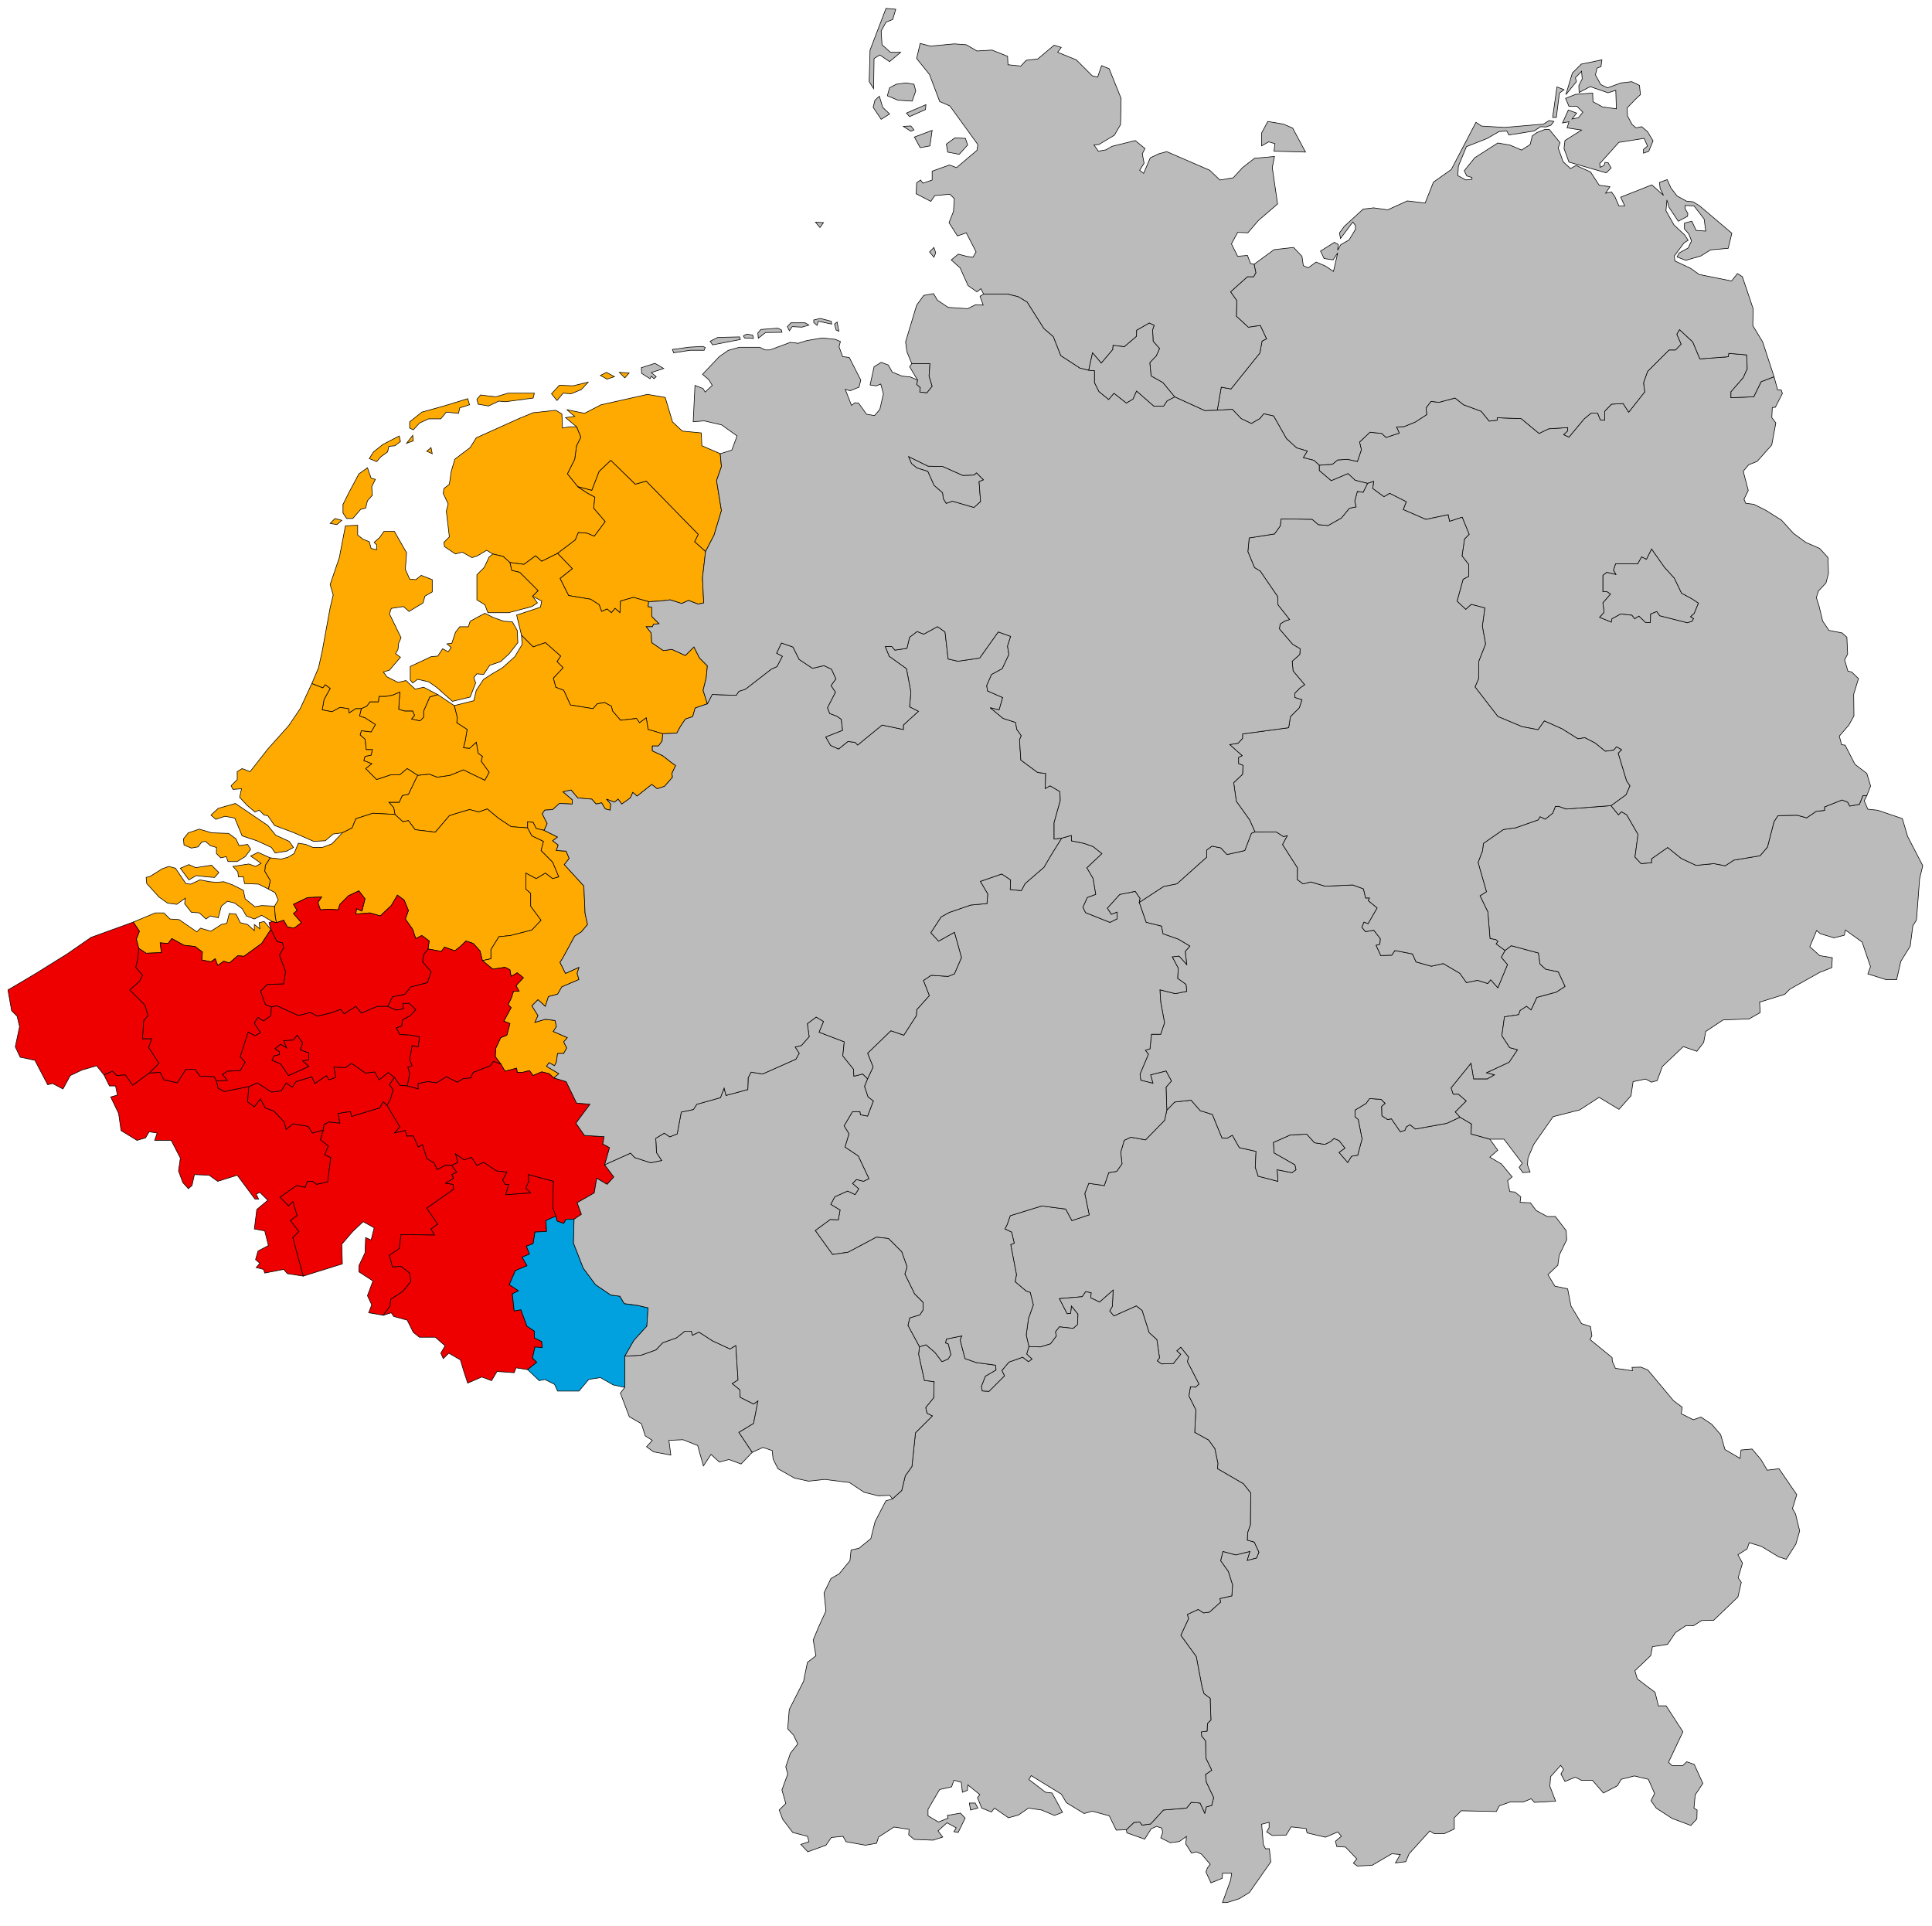 <?xml version="1.0" standalone="no"?>
<!DOCTYPE svg PUBLIC "-//W3C//DTD SVG 1.1//EN" "http://www.w3.org/Graphics/SVG/1.1/DTD/svg11.dtd">

<svg height="100%" width="100%" version="1.1" xmlns="http://www.w3.org/2000/svg" viewBox="0 -600 3160 3150">
	<style type="text/css">
		<![CDATA[
			g {
				stroke: black;
				fill: black;
			}
			.germany {
				fill: #BBBBBB;
			}
			.belgium {
				fill: #EF0000;
			}
			.netherlands {
				fill: #FFAA00;
			}
			#eu_luxembourg {
				fill: #00A1DE;
			}
		]]>
	</style>
	<g class="netherlands" id="eu_nl_groningen">
		<polygon points="1013,9 1029,10 1022,18" />
		<polygon points="992,9 982,14 993,20 1005,16" />
		<polygon points="927,70 940,81 925,83 943,98 950,115 943,129 940,151 928,175 945,196 968,202 980,171 999,153 1039,192 1057,187 1142,274 1136,286 1154,302 1168,275 1180,235 1172,186 1180,163 1178,142 1148,129 1147,108 1116,105 1100,90 1088,50 1059,45 983,62 956,76" />
	</g>
	<g class="netherlands" id="eu_nl_friesland">
		<polygon points="921,43 911,55 902,44 915,30 937,31 962,25 951,37 934,44" />
		<polygon points="780,53 786,46 811,49 831,43 874,43 872,51 827,57 816,56 799,64 782,61" />
		<polygon points="670,100 670,90 690,74 726,64 765,52 768,62 752,67 750,76 730,74 721,85 701,85 686,92 676,103" />
		<polygon points="707,142 698,138 705,132" />
		<polygon points="676,121 665,125 675,112" />
		<polygon points="626,127 653,113 655,122 646,129 636,130 634,139 623,147 616,155 604,150 611,139" />
		<polygon points="932,98 943,98 950,115 943,129 940,151 928,175 945,196 960,206 973,213 971,231 990,253 972,277 960,272 946,271 941,283 912,305 886,318 876,309 857,323 834,320 823,310 806,306 796,300 781,309 772,312 756,303 745,306 727,294 726,287 735,278 730,236 733,224 725,207 726,199 735,192 738,171 744,151 757,141 769,132 779,116 850,84 872,75 909,71 919,77 920,100" />
	</g>
	<g class="netherlands" id="eu_nl_drenthe">
		<polygon points="1149,345 1154,302 1136,286 1142,274 1057,187 1039,192 999,153 980,171 968,202 945,196 960,206 973,213 971,231 990,253 972,277 960,272 946,271 941,283 912,305 936,330 916,346 930,374 966,380 980,389 984,400 993,396 1000,402 1006,395 1014,402 1015,383 1036,377 1061,384 1080,383 1096,381 1115,387 1126,382 1142,388 1151,386" />
	</g>
	<g class="netherlands" id="eu_nl_overijssel">
		<polygon points="1060,392 1061,384 1036,377 1015,383 1014,402 1006,395 1000,402 993,396 984,400 980,389 966,380 930,374 916,346 936,330 912,305 886,318 876,309 857,323 834,320 837,333 850,336 880,366 871,375 886,383 884,393 845,406 853,439 872,458 892,451 917,473 911,482 921,492 905,509 909,524 922,529 933,553 970,559 977,551 989,549 1000,555 1002,563 1015,578 1041,575 1046,582 1057,574 1060,593 1084,600 1107,599 1113,588 1121,576 1133,572 1137,558 1157,551 1150,529 1155,509 1157,489 1144,476 1135,458 1121,472 1099,462 1085,464 1066,451 1065,435 1057,425 1067,425 1069,421 1078,420 1066,408 1066,393" />
	</g>
	<g class="netherlands" id="eu_nl_flevoland">
		<polygon points="879,386 871,375 880,366 850,336 837,333 834,320 823,310 806,306 800,311 792,328 780,340 780,381 793,389 798,402 832,402 870,392" />
		<polygon points="807,410 793,403 769,416 766,425 752,425 745,434 739,452 731,453 738,459 733,466 724,461 716,473 705,474 671,490 671,512 675,517 683,511 701,515 714,524 740,547 769,540 778,517 775,508 780,502 791,503 801,488 819,482 833,469 847,451 846,431 838,417 824,416" />
	</g>
	<g class="netherlands" id="eu_nl_northholland">
		<polygon points="587,175 601,165 607,182 614,184 608,196 609,210 601,219 598,231 590,233 577,248 567,248 561,239 561,225 571,205" />
		<polygon points="551,258 540,256 548,248 559,251" />
		<polygon points="565,260 585,259 585,275 594,282 604,286 607,297 616,299 616,291 612,287 621,279 628,269 645,269 665,304 663,331 670,347 680,348 689,341 707,348 707,368 695,375 692,386 669,400 660,392 640,395 637,404 656,443 652,452 651,462 647,469 655,475 637,496 627,499 633,507 651,516 664,513 679,527 693,524 716,536 703,540 693,563 693,573 687,579 673,576 678,570 675,563 662,563 652,560 654,532 642,537 631,539 620,539 619,548 605,548 600,555 591,559 582,559 571,566 570,559 556,557 543,564 527,561 530,544 540,526 532,520 528,525 510,518 521,492 527,465 540,394 545,373 540,356 555,312" />
	</g>
	<g class="netherlands" id="eu_nl_gelderland">
		<polygon points="1083,612 1084,600 1060,593 1057,574 1046,582 1041,575 1015,578 1002,563 1000,555 989,549 977,551 970,559 933,553 922,529 909,524 905,509 921,492 911,482 917,473 892,451 872,458 853,439 854,454 842,474 822,492 805,502 791,511 779,529 775,546 743,554 748,574 747,582 764,593 761,611 758,623 768,624 779,614 782,632 789,637 787,645 800,663 793,676 758,659 736,668 715,671 702,666 683,668 668,699 658,701 653,712 636,712 644,721 646,732 659,744 668,742 679,757 712,761 735,734 751,729 768,724 783,728 797,723 815,738 836,752 863,754 863,744 872,745 877,755 890,758 895,747 887,731 891,725 904,724 915,714 936,715 936,708 921,695 934,692 945,705 968,707 975,715 984,713 990,723 998,725 999,715 992,707 1005,712 1011,707 1017,715 1031,705 1035,696 1042,702 1066,683 1075,690 1087,686 1100,671 1099,665 1105,652 1098,647 1084,636 1067,628 1067,620 1077,620" />
	</g>
	<g class="netherlands" id="eu_nl_utrecht">
		<polygon points="588,571 591,559 600,555 605,548 619,548 620,539 631,539 642,537 654,532 652,560 662,563 675,563 678,570 673,576 687,579 693,573 693,563 703,540 716,536 743,554 748,574 747,582 764,593 761,611 758,623 768,624 779,614 782,632 789,637 787,645 800,663 793,676 758,659 736,668 715,671 702,666 683,668 666,657 654,667 640,667 616,675 598,657 608,649 595,644 597,637 607,635 609,626 599,626 597,609 589,602 591,595 607,597 614,585 597,574" />
	</g>
	<g class="netherlands" id="eu_nl_southholland">
		<polygon points="491,559 510,518 528,525 532,520 540,526 530,544 527,561 543,564 556,557 570,559 571,566 582,559 591,559 588,571 597,574 614,585 607,597 591,595 589,602 597,609 599,626 609,626 607,635 597,637 595,644 608,649 598,657 616,675 640,667 654,667 666,657 683,668 668,699 658,701 653,712 636,712 644,721 646,732 610,730 582,739 576,754 560,762 545,764 532,775 513,776 481,762 449,750 438,734 432,733 424,725 417,728 404,717 392,704 395,690 381,691 378,685 388,675 388,662 396,657 409,662 438,625 472,587" />
		<polygon points="438,750 385,714 357,722 345,733 353,740 368,735 384,738 396,767 420,775 444,786 450,795 469,792 480,786 473,776 451,766" />
	</g>
	<g class="netherlands" id="eu_nl_northbrabant">
		<polygon points="543,780 560,762 576,754 582,739 610,730 646,732 659,744 668,742 679,757 712,761 735,734 751,729 768,724 783,728 797,723 815,738 836,752 863,754 870,767 889,776 885,791 904,810 914,834 904,837 892,828 877,837 860,828 860,854 868,861 868,882 885,905 870,921 835,930 816,932 803,953 803,968 789,971 785,955 774,943 762,939 754,947 744,955 727,949 722,956 700,952 702,939 690,930 680,935 675,920 663,903 668,889 661,872 650,864 640,881 622,898 605,893 582,895 583,886 592,890 597,870 587,857 570,865 556,879 553,888 538,887 524,888 520,876 526,867 503,868 480,879 486,889 480,894 493,909 481,918 470,916 464,905 452,909 450,898 449,882 455,872 450,860 439,854 442,840 433,825 434,815 442,803 460,805 471,802 481,796 488,779 500,781 512,786 527,786" />
	</g>
	<g class="netherlands" id="eu_nl_zeeland">
		<polygon points="308,762 326,756 346,762 374,763 386,772 391,783 405,781 410,789 401,801 388,809 373,809 370,801 361,803 354,796 354,786 344,783 336,776 330,777 324,785 313,787 301,782 300,772" />
		<polygon points="423,846 439,854 442,840 433,825 434,815 442,803 422,794 410,800 427,812 418,817 407,813 381,817 389,826 390,834 398,834 400,845" />
		<polygon points="358,827 346,815 320,819 309,814 295,820 309,839 321,832 338,834 351,835" />
		<polygon points="445,907 452,909 450,898 449,882 428,881 417,883 401,870 398,856 380,847 366,842 354,843 343,842 327,839 312,846 304,845 287,820 276,817 265,821 246,833 239,835 240,845 260,867 274,877 289,879 303,869 302,878 313,892 326,893 337,903 344,898 357,901 362,882 372,874 384,877 396,886 403,898 416,903 428,897" />
		<polygon points="428,943 443,920 432,907 424,909 425,919 416,912 416,922 405,912 393,909 386,895 375,894 371,910 362,912 345,923 328,918 322,924 293,904 278,903 268,893 254,893 218,908 228,923 223,936 227,951 239,959 264,958 262,942 275,943 281,935 301,946 319,948 331,957 330,970 345,973 352,968 356,979 366,972 375,975 389,963 399,964" />
	</g>
	<g class="netherlands" id="eu_nl_limburg">
		<polygon points="806,985 789,971 803,968 803,953 816,932 835,930 870,921 885,905 868,882 868,861 860,854 860,828 877,837 892,828 904,837 914,834 904,810 885,791 889,776 870,767 863,754 863,744 872,745 877,755 890,758 912,769 904,775 913,782 910,791 926,792 931,804 923,814 955,849 957,894 961,912 951,924 940,931 921,966 916,974 925,992 947,982 944,992 947,1002 919,1014 912,1026 897,1030 892,1046 880,1035 870,1045 880,1061 875,1072 892,1067 908,1069 910,1079 905,1087 928,1097 922,1104 927,1114 922,1123 912,1123 910,1137 907,1143 898,1138 894,1144 914,1156 906,1163 898,1156 886,1153 872,1159 866,1151 854,1154 846,1154 845,1147 826,1152 819,1140 810,1128 811,1114 819,1097 829,1093 834,1074 824,1070 836,1048 831,1043 836,1033 840,1021 849,1021 844,1012 856,999 846,991 836,997 834,986 826,982" />
	</g>
	<g class="belgium" id="eu_be_limburg">
		<polygon points="807,1136 819,1140 810,1128 811,1114 819,1097 829,1093 834,1074 824,1070 836,1048 831,1043 836,1033 840,1021 849,1021 844,1012 856,999 846,991 836,997 834,986 826,982 806,985 789,971 785,955 774,943 762,939 754,947 744,955 727,949 722,956 700,952 693,961 691,973 705,989 699,1007 672,1014 662,1026 642,1030 634,1046 648,1052 660,1050 659,1041 669,1041 680,1051 671,1061 658,1068 657,1078 648,1081 654,1092 673,1093 686,1096 684,1112 674,1110 670,1133 674,1143 667,1145 670,1156 666,1176 684,1181 684,1172 700,1169 714,1171 730,1161 748,1170 758,1164 770,1163 774,1154 802,1143" />
	</g>
	<g class="belgium" id="eu_be_antwerp">
		<polygon points="443,920 440,909 445,907 452,909 464,905 470,916 481,918 493,909 480,894 486,889 480,879 503,868 526,867 520,876 524,888 538,887 553,888 556,879 570,865 587,857 597,870 592,890 583,886 582,895 605,893 622,898 640,881 650,864 661,872 668,889 663,903 675,920 680,935 690,930 702,939 700,952 693,961 691,973 705,989 699,1007 672,1014 662,1026 642,1030 634,1046 617,1046 591,1057 582,1046 563,1058 557,1051 540,1057 519,1062 508,1056 488,1061 453,1045 444,1047 434,1043 426,1021 437,1010 464,1009 467,989 457,962 464,950 462,942 453,940" />
	</g>
	<g class="belgium" id="eu_be_eastflanders">
		<polygon points="225,969 227,951 239,959 264,958 262,942 275,943 281,935 301,946 319,948 331,957 330,970 345,973 352,968 356,979 366,972 375,975 389,963 399,964 428,943 443,920 453,940 462,942 464,950 457,962 467,989 464,1009 437,1010 426,1021 434,1043 444,1047 443,1061 431,1070 422,1064 416,1073 426,1089 417,1094 406,1088 393,1128 401,1137 393,1151 372,1152 364,1157 372,1167 354,1168 350,1161 327,1160 319,1149 304,1149 290,1171 268,1166 262,1154 244,1155 260,1139 243,1113 248,1099 233,1099 235,1069 242,1061 237,1044 212,1019 228,1005 233,995 222,982" />
	</g>
	<g class="belgium" id="eu_be_westflanders">
		<polygon points="149,933 218,908 228,923 223,936 227,951 225,969 222,982 233,995 228,1005 212,1019 237,1044 242,1061 235,1069 233,1099 248,1099 243,1113 260,1139 244,1155 217,1175 205,1158 191,1159 184,1152 170,1158 158,1143 134,1150 115,1159 103,1181 86,1172 78,1174 57,1134 33,1129 25,1112 32,1079 28,1062 19,1053 13,1019 57,993 110,960" />
	</g>
	<g class="belgium" id="eu_be_hainaut">
		<polygon points="357,1180 367,1185 407,1177 405,1202 416,1210 426,1197 434,1212 448,1217 465,1235 468,1247 479,1238 504,1242 511,1253 529,1248 524,1264 537,1274 531,1289 541,1293 536,1333 518,1337 511,1332 503,1332 499,1342 485,1339 458,1358 472,1372 479,1365 486,1388 475,1396 489,1414 479,1424 496,1487 470,1483 464,1476 433,1482 431,1476 419,1473 425,1466 418,1460 422,1446 439,1437 433,1413 416,1410 420,1378 438,1363 425,1350 419,1353 423,1361 417,1361 388,1322 356,1332 342,1322 318,1321 314,1339 308,1344 299,1334 292,1315 295,1294 280,1265 253,1265 257,1253 244,1251 238,1261 224,1265 198,1249 194,1221 181,1194 192,1191 189,1176 179,1176 170,1158 184,1152 191,1159 205,1158 217,1175 244,1155 262,1154 268,1166 290,1171 304,1149 319,1149 327,1160 350,1161 354,1168" />
	</g>
	<g class="belgium" id="eu_be_walloonbrabant">
		<polygon points="530,1239 529,1248 511,1253 504,1242 479,1238 468,1247 465,1235 448,1217 434,1212 426,1197 416,1210 405,1202 407,1177 421,1171 444,1186 460,1184 468,1171 478,1178 484,1169 510,1161 515,1172 534,1159 538,1166 549,1162 546,1145 565,1146 575,1139 598,1155 613,1153 620,1166 635,1154 645,1162 637,1174 643,1182 639,1197 633,1208 627,1202 621,1212 575,1226 573,1218 553,1221 556,1237 538,1235" />
	</g>
	<g class="belgium" id="eu_be_flemishbrabant">
		<path d="M 484,1169 478,1178 468,1171 460,1184 444,1186 421,1171 407,1177 367,1185 357,1180 354,1168 372,1167 364,1157 372,1152 393,1151 401,1137 393,1128 406,1088 417,1094 426,1089 416,1073 422,1064 431,1070 443,1061 444,1047 453,1045 488,1061 508,1056 519,1062 540,1057 557,1051 563,1058 582,1046 591,1057 617,1046 634,1046 648,1052 660,1050 659,1041 669,1041 680,1051 671,1061 658,1068 657,1078 648,1081 654,1092 673,1093 686,1096 684,1112 674,1110 670,1133 674,1143 667,1145 670,1156 666,1176 654,1175 645,1162 635,1154 620,1166 613,1153 598,1155 575,1139 565,1146 546,1145 549,1162 538,1166 534,1159 515,1172 510,1161 Z
			 M 459,1108 469,1114 464,1102 480,1101 486,1093 495,1106 491,1117 505,1122 505,1133 495,1135 505,1144 472,1159 459,1140 445,1134 448,1127 457,1125 457,1120 450,1115 Z" />
	</g>
	<g class="belgium" id="eu_be_brussels">
		<polygon points="459,1108 469,1114 464,1102 480,1101 486,1093 495,1106 491,1117 505,1122 505,1133 495,1135 505,1144 472,1159 459,1140 445,1134 448,1127 457,1125 457,1120 450,1115" />
	</g>
	<g class="belgium" id="eu_be_liege">
		<polygon points="654,1243 633,1208 639,1197 643,1182 637,1174 645,1162 654,1175 666,1176 684,1181 684,1172 700,1169 714,1171 730,1161 748,1170 758,1164 770,1163 774,1154 802,1143 807,1136 819,1140 826,1152 845,1147 846,1154 854,1154 866,1151 872,1159 886,1153 898,1156 906,1163 926,1169 943,1204 965,1206 942,1237 956,1257 988,1259 986,1271 997,1277 989,1305 1004,1325 993,1337 976,1327 972,1351 944,1367 951,1386 939,1394 926,1394 922,1401 911,1397 909,1389 904,1375 905,1332 864,1321 865,1332 860,1343 868,1351 827,1354 832,1337 826,1337 822,1330 829,1317 812,1315 791,1301 780,1306 771,1293 759,1297 745,1287 749,1301 739,1306 728,1306 715,1313 710,1302 698,1295 691,1272 684,1276 676,1258 665,1258 663,1249 645,1253" />
	</g>
	<g class="belgium" id="eu_be_namur">
		<polygon points="747,1317 739,1306 728,1306 715,1313 710,1302 698,1295 691,1272 684,1276 676,1258 665,1258 663,1249 645,1253 654,1243 633,1208 627,1202 621,1212 575,1226 573,1218 553,1221 556,1237 538,1235 530,1239 529,1248 524,1264 537,1274 531,1289 541,1293 536,1333 518,1337 511,1332 503,1332 499,1342 485,1339 458,1358 472,1372 479,1365 486,1388 475,1396 489,1414 479,1424 496,1487 560,1467 559,1435 577,1414 594,1398 612,1408 607,1428 598,1424 597,1449 587,1470 587,1480 610,1495 601,1519 608,1534 603,1547 627,1551 638,1536 639,1525 659,1512 672,1496 670,1482 656,1471 642,1472 637,1453 653,1442 656,1419 711,1420 705,1410 716,1402 698,1376 742,1345 741,1337 729,1335 742,1327 739,1321" />
	</g>
	<g class="belgium" id="eu_be_luxembourg">
		<polygon points="640,1547 627,1551 638,1536 639,1525 659,1512 672,1496 670,1482 656,1471 642,1472 637,1453 653,1442 656,1419 711,1420 705,1410 716,1402 698,1376 742,1345 741,1337 729,1335 742,1327 739,1321 747,1317 739,1306 749,1301 745,1287 759,1297 771,1293 780,1306 791,1301 812,1315 829,1317 822,1330 826,1337 832,1337 827,1354 868,1351 860,1343 865,1332 864,1321 905,1332 904,1375 909,1389 893,1396 894,1414 875,1415 872,1434 861,1438 866,1451 854,1456 862,1470 843,1478 833,1501 848,1511 838,1516 841,1544 852,1542 862,1569 874,1577 874,1588 886,1594 887,1604 875,1603 871,1621 878,1628 863,1640 844,1637 841,1645 813,1643 804,1658 788,1652 765,1662 759,1644 753,1624 734,1613 725,1622 721,1613 728,1601 712,1587 686,1587 676,1579 666,1559 644,1553" />
	</g>
	<g id="eu_luxembourg">
		<polygon points="882,1658 863,1640 878,1628 871,1621 875,1603 887,1604 886,1594 874,1588 874,1577 862,1569 852,1542 841,1544 838,1516 848,1511 833,1501 843,1478 862,1470 854,1456 866,1451 861,1438 872,1434 875,1415 894,1414 893,1396 909,1389 911,1397 922,1401 926,1394 939,1394 938,1433 954,1474 974,1501 999,1518 1014,1520 1021,1532 1043,1535 1060,1539 1058,1569 1037,1592 1022,1618 1022,1669 1003,1665 982,1653 963,1656 947,1675 912,1675 907,1664 891,1656" />
	</g>
	<g class="germany" id="eu_de_bavaria">
		<polygon points="1838.82,1264.92 1849.7,1259.84 1873.64,1264.19 1904.84,1232.27 1908.46,1215.59 1921.25,1202.36 1948.15,1199.27 1963.14,1216.47 1982.98,1222.64 1998.86,1261.45 2007.24,1261.45 2015.62,1256.6 2027.08,1276.88 2054.42,1283.06 2053.1,1309.07 2057.95,1323.62 2090.14,1332 2088.82,1313.04 2113.07,1317.89 2119.68,1313.04 2117.92,1305.1 2083.96,1285.7 2082.64,1268.5 2110.42,1256.16 2137.32,1254.83 2150.11,1268.95 2166.86,1271.59 2176.12,1267.18 2181.86,1261.89 2190.24,1265.42 2199.94,1277.76 2190.24,1284.82 2204.35,1301.14 2210.52,1290.99 2220.66,1289.23 2227.72,1262.77 2221.54,1231.02 2216.25,1226.61 2216.25,1215.59 2234.33,1204.57 2240.06,1196.63 2259.03,1197.95 2265.64,1204.57 2259.91,1209.42 2260.35,1224.85 2269.61,1231.02 2275.78,1229.7 2290.33,1250.87 2297.83,1248.66 2300.03,1242.93 2306.21,1239.4 2315.03,1246.46 2366.18,1237.2 2388.03,1227.14 2406.84,1238.25 2405.99,1254.5 2436.78,1263.05 2449.74,1281.12 2436.78,1292.52 2455.63,1303.52 2473.31,1324.73 2465.85,1331.02 2469.38,1348.69 2477.63,1349.48 2487.45,1357.34 2486.27,1366.37 2503.17,1367.16 2512.59,1379.73 2530.67,1389.55 2544.02,1389.55 2561.7,1412.73 2562.49,1427.66 2550.31,1452.8 2547.95,1469.3 2531.84,1484.62 2543.24,1503.48 2564.06,1507.8 2569.56,1536.08 2586.84,1564.76 2601.38,1569.47 2603.73,1584.79 2600.59,1590.69 2636.73,1620.15 2637.13,1626.44 2642.23,1637.83 2670.13,1641.76 2669.34,1636.26 2683.88,1635.86 2695.27,1640.58 2737.3,1690.86 2751.44,1701.47 2749.87,1712.08 2769.52,1721.9 2782.09,1717.58 2799.76,1729.36 2814.3,1746.25 2821.37,1770.61 2846.12,1785.15 2847.69,1771.4 2865.76,1769.82 2880.3,1787.11 2890.51,1804.39 2909.76,1802.04 2938.83,1844.47 2931.76,1867.25 2936.87,1876.29 2943.55,1903.78 2937.26,1925.39 2921.55,1950.14 2909.37,1946.21 2880.69,1928.93 2861.05,1923.03 2857.51,1933.25 2842.58,1942.68 2850.05,1956.43 2842.98,1980.39 2848.08,1987.85 2842.59,2011.82 2802.91,2049.92 2783.27,2050.32 2769.52,2058.96 2757.73,2058.57 2740.45,2069.96 2727.48,2089.21 2702.73,2093.14 2699.98,2107.67 2674.05,2132.42 2677.98,2145.78 2707.05,2167.78 2712.55,2189.78 2725.12,2189.78 2752.62,2232.2 2729.05,2282.09 2734.95,2287.59 2752.23,2287.59 2758.91,2281.31 2771.09,2285.63 2785.23,2316.67 2772.66,2335.52 2770.69,2357.13 2775.8,2360.27 2775.41,2374.81 2765.59,2385.41 2734.95,2374.02 2709.02,2357.13 2700.38,2344.95 2706.27,2333.16 2696.05,2309.99 2673.27,2304.49 2651.66,2309.99 2645.38,2320.59 2622.59,2332.38 2604.52,2311.56 2586.45,2311.56 2576.63,2306.45 2559.74,2313.52 2553.06,2301.34 2557.38,2293.88 2552.67,2287.2 2536.17,2305.67 2534.99,2321.38 2544.42,2345.74 2509.85,2347.7 2504.35,2341.81 2491.77,2346.91 2470.56,2346.91 2452.49,2353.2 2447.38,2362.63 2390.03,2361.45 2378.64,2372.84 2378.64,2391.31 2362.53,2398.77 2345.64,2398.77 2338.57,2394.45 2304.78,2431.77 2299.28,2444.73 2282.39,2446.7 2290.24,2432.95 2276.5,2431.77 2244.28,2450.63 2219.93,2451.8 2213.64,2447.09 2219.14,2440.02 2200.68,2420.77 2186.53,2419.98 2184.18,2411.34 2194,2403.09 2188.11,2396.02 2168.07,2404.66 2137.82,2397.59 2136.25,2390.52 2111.89,2387.77 2103.64,2401.13 2080.86,2401.91 2071.82,2396.02 2075.75,2388.95 2075.75,2380.31 2063.57,2383.45 2066.32,2416.45 2069.86,2423.52 2076.14,2423.52 2078.5,2445.13 2043.54,2495.02 2027.04,2505.23 2007,2511.52 1999.54,2511.52 2012.9,2474.59 2014.47,2463.59 1999.54,2463.59 1999.15,2471.84 1980.68,2479.3 1972.43,2461.63 1974.79,2454.95 1979.5,2449.05 1965.36,2432.55 1957.11,2428.63 1948.86,2430.59 1939.43,2415.66 1940.61,2403.48 1928.83,2411.73 1914.29,2413.7 1898.58,2405.84 1901.72,2396.81 1900.15,2389.74 1891.51,2386.99 1882.86,2390.91 1872.26,2407.81 1843.19,2397.59 1842.17,2392.46 1854.81,2380.45 1864.29,2379.82 1868.09,2384.88 1881.99,2382.98 1902.85,2360.22 1940.78,2357.06 1948.37,2347.58 1962.91,2348.84 1970.5,2365.28 1973.02,2355.16 1981.87,2352.64 1985.04,2339.99 1973.02,2314.71 1971.76,2302.06 1981.87,2295.11 1972.39,2275.51 1971.76,2247.06 1965.44,2239.48 1964.81,2232.53 1974.29,2231.26 1974.92,2218.62 1980.61,2212.93 1979.35,2177.53 1969.23,2169.94 1966.07,2159.19 1956.59,2109.25 1931.3,2074.48 1943.95,2047.3 1942.05,2040.35 1959.75,2032.13 1968.6,2037.82 1978.08,2036.55 1996.42,2020.12 1995.15,2014.43 2014.75,2010 2016.01,1992.3 2009.06,1970.17 1996.42,1952.47 2000.21,1937.3 2021.07,1942.99 2044.46,1937.3 2040.04,1951.84 2055.21,1948.05 2059,1938.56 2051.42,1922.13 2040.04,1918.97 2040.67,1906.32 2045.09,1893.68 2045.73,1841.84 2033.71,1826.67 1991.36,1802.01 1991.99,1793.16 1986.93,1769.14 1976.82,1755.23 1954.06,1742.59 1955.96,1705.92 1944.58,1683.16 1947.11,1667.99 1955.32,1668.62 1961.01,1663.57 1942.05,1626.9 1943.94,1619.31 1931.3,1603.51 1924.98,1609.2 1931.3,1614.89 1919.29,1630.06 1899.69,1630.69 1892.74,1625.64 1896.53,1620.58 1892.11,1590.86 1879.46,1579.49 1868.08,1543.45 1858.6,1535.86 1821.93,1552.3 1814.98,1544.08 1819.4,1536.5 1820.67,1509.95 1798.54,1529.54 1784,1522.59 1784.64,1514.37 1775.78,1512.47 1770.09,1520.69 1732.8,1523.85 1745.44,1548.51 1751.13,1547.88 1752.39,1535.86 1763.14,1549.14 1762.51,1566.21 1755.55,1572.53 1732.8,1570 1726.47,1578.22 1727.74,1585.18 1718.26,1597.82 1701.82,1602.88 1682.85,1602.24 1678.5,1583.38 1682.13,1556.54 1690.11,1534.05 1685.03,1513.74 1678.5,1511.57 1660.37,1496.33 1662.54,1484.72 1653.11,1435.39 1658.91,1433.22 1654.56,1415.08 1643.68,1410 1647.31,1402.75 1652.39,1388.24 1703.89,1372.28 1743.06,1377.36 1753.22,1396.22 1781.51,1386.79 1774.26,1351.97 1780.79,1335.29 1806.18,1338.91 1813.43,1317.87 1826.49,1315.7 1835.19,1303.37 1833.02,1284.51" />
	</g>
	<g class="germany" id="eu_de_badenwurttemberg">
		<polygon points="1527.83,1659.87 1527.1,1685.99 1514.04,1701.95 1516.22,1711.38 1524.93,1715.73 1497.36,1743.3 1491.55,1798.44 1480.67,1813.68 1474.86,1837.62 1459.63,1851.41 1448.96,1854.49 1431.26,1888.63 1424.31,1916.44 1404.71,1932.25 1392.07,1934.78 1390.17,1952.48 1372.47,1973.97 1359.19,1981.56 1347.81,2004.95 1350.97,2034.66 1339.6,2059.31 1330.11,2082.07 1334.54,2107.99 1320.63,2118.74 1314.31,2149.71 1290.92,2195.86 1288.39,2227.47 1297.87,2237.58 1304.83,2252.12 1292.82,2267.29 1285.23,2289.42 1288.39,2301.43 1278.91,2327.35 1285.23,2349.48 1274.48,2360.22 1280.17,2375.39 1296.61,2396.89 1320.63,2403.21 1323.16,2412.06 1309.88,2416.48 1321.26,2428.5 1350.98,2417.75 1359.83,2405.11 1378.79,2403.21 1383.85,2412.06 1415.46,2417.75 1433.79,2414.59 1436.95,2404.47 1462.24,2388.04 1486.89,2391.83 1486.26,2400.68 1495.11,2408.27 1526.08,2409.53 1541.89,2404.47 1534.3,2394.36 1548.84,2381.08 1564.01,2389.3 1560.22,2395.62 1567.18,2396.89 1578.55,2373.5 1570.97,2365.28 1549.47,2369.07 1550.74,2373.5 1534.93,2379.82 1517.87,2369.7 1517.87,2358.96 1536.83,2326.72 1556.43,2322.29 1560.22,2311.55 1572.23,2314.71 1574.13,2331.14 1582.35,2327.98 1582.98,2319.13 1602.58,2334.94 1598.78,2339.99 1605.74,2357.06 1621.54,2363.38 1626.6,2357.06 1649.36,2372.87 1665.79,2368.44 1682.23,2357.06 1703.72,2360.22 1724.58,2369.07 1737.86,2364.02 1720.79,2332.41 1710.04,2331.14 1682.86,2310.28 1686.65,2303.96 1735.96,2334.3 1744.18,2348.21 1773.26,2365.91 1786.54,2362.12 1814.35,2369.7 1825.73,2393.09 1842.17,2392.46 1854.81,2380.45 1864.29,2379.82 1868.09,2384.88 1881.99,2382.98 1902.85,2360.22 1940.78,2357.06 1948.37,2347.58 1962.91,2348.84 1970.5,2365.28 1973.02,2355.16 1981.87,2352.64 1985.04,2339.99 1973.02,2314.71 1971.76,2302.06 1981.87,2295.11 1972.39,2275.51 1971.76,2247.06 1965.44,2239.48 1964.81,2232.53 1974.29,2231.26 1974.92,2218.62 1980.61,2212.93 1979.35,2177.53 1969.23,2169.94 1966.07,2159.19 1956.59,2109.25 1931.3,2074.48 1943.95,2047.3 1942.05,2040.35 1959.75,2032.13 1968.6,2037.82 1978.08,2036.55 1996.42,2020.12 1995.15,2014.43 2014.75,2010 2016.01,1992.3 2009.06,1970.17 1996.42,1952.47 2000.21,1937.3 2021.07,1942.99 2044.46,1937.3 2040.04,1951.84 2055.21,1948.05 2059,1938.56 2051.42,1922.13 2040.04,1918.97 2040.67,1906.32 2045.09,1893.68 2045.73,1841.84 2033.71,1826.67 1991.36,1802.01 1991.99,1793.16 1986.93,1769.14 1976.82,1755.23 1954.06,1742.59 1955.96,1705.92 1944.58,1683.16 1947.11,1667.99 1955.32,1668.62 1961.01,1663.57 1942.05,1626.9 1943.94,1619.31 1931.3,1603.51 1924.98,1609.2 1931.3,1614.89 1919.29,1630.06 1899.69,1630.69 1892.74,1625.64 1896.53,1620.58 1892.11,1590.86 1879.46,1579.49 1868.08,1543.45 1858.6,1535.86 1821.93,1552.3 1814.98,1544.08 1819.4,1536.5 1820.67,1509.95 1798.54,1529.54 1784,1522.59 1784.64,1514.37 1775.78,1512.47 1770.09,1520.69 1732.8,1523.85 1745.44,1548.51 1751.13,1547.88 1752.39,1535.86 1763.14,1549.14 1762.51,1566.21 1755.55,1572.53 1732.8,1570 1726.47,1578.22 1727.74,1585.18 1718.26,1597.82 1701.82,1602.88 1682.85,1602.24 1679.23,1614.58 1687.93,1622.56 1682.13,1626.91 1672.7,1619.65 1650.21,1627.63 1638.6,1641.42 1642.96,1650.12 1617.57,1675.51 1606.68,1674.79 1605.23,1667.53 1611.76,1650.85 1629.17,1640.69 1628.45,1632.71 1596.53,1628.36 1578.39,1621.83 1570.41,1591.36 1573.31,1584.83 1547.92,1589.91 1546.47,1596.44 1550.83,1597.89 1555.18,1615.3 1550.83,1622.56 1540.67,1626.91 1529.06,1611.67 1514.55,1599.34 1503.88,1602.55 1502.43,1614.89 1511.87,1657.69" />
		<polygon points="1599.42,2357.06 1587.4,2360.22 1585.51,2348.84 1594.99,2348.84" />
	</g>
	<g class="germany" id="eu_de_thuringia">
		<polygon points="2300.03,1242.93 2297.83,1248.66 2290.33,1250.87 2275.78,1229.7 2269.61,1231.02 2260.35,1224.85 2259.91,1209.42 2265.64,1204.57 2259.03,1197.95 2240.06,1196.63 2234.33,1204.57 2216.25,1215.59 2216.25,1226.61 2221.54,1231.02 2227.72,1262.77 2220.66,1289.23 2210.52,1290.99 2204.35,1301.14 2190.24,1284.82 2199.94,1277.76 2190.24,1265.42 2181.86,1261.89 2176.12,1267.18 2166.86,1271.59 2150.11,1268.95 2137.32,1254.83 2110.42,1256.16 2082.64,1268.5 2083.96,1285.7 2117.92,1305.1 2119.68,1313.04 2113.07,1317.89 2088.82,1313.04 2090.14,1332 2057.95,1323.62 2053.1,1309.07 2054.42,1283.06 2027.08,1276.88 2015.62,1256.6 2007.24,1261.45 1998.86,1261.45 1982.98,1222.64 1963.14,1216.47 1948.15,1199.27 1921.25,1202.36 1908.46,1215.59 1907.21,1177.98 1915.98,1167.95 1907.21,1151.66 1882.14,1157.93 1885.9,1171.71 1865.84,1166.7 1864.59,1156.67 1878.38,1124.08 1873.36,1117.81 1880.88,1115.3 1883.39,1091.49 1898.43,1091.49 1904.7,1072.68 1898.43,1038.84 1897.18,1018.78 1922.25,1025.05 1941.06,1021.29 1939.8,1010.01 1926.01,999.98 1927.27,983.68 1917.24,964.88 1928.52,963.62 1941.06,977.41 1938.55,956.1 1946.07,947.33 1927.27,936.05 1902.19,927.27 1899.69,914.73 1874.62,908.47 1863.33,875.87 1903.22,849.77 1924.98,845.42 1973.56,801.91 1973.56,790.3 1982.27,783.78 1996.77,786.68 2006.92,797.55 2035.93,791.03 2046.81,762.74 2052.61,760.57 2087.88,760.86 2099.25,768.15 2105.66,766.69 2097.79,781.26 2122.25,819.31 2121.96,838.54 2131.29,845.54 2144.11,842.33 2167.43,849.33 2212.61,847.29 2230.1,853.7 2233.6,868.57 2240.01,868.57 2237.97,872.94 2252.55,884.89 2237.68,910.83 2230.98,908.21 2227.48,916.66 2233.6,923.66 2247.01,921.33 2257.79,935.32 2256.92,944.35 2250.8,946.1 2258.38,962.72 2276.45,962.13 2281.4,954.56 2310.26,960.09 2316.09,973.21 2341.16,980.21 2360.69,975.83 2387.8,991.87 2398.58,1007.02 2416.65,1003.23 2433.27,1008.48 2438.22,1002.36 2449.88,1015.48 2465.62,977.58 2455.42,965.63 2461.54,954.56 2471.84,946.63 2516.31,958.6 2518.87,976.56 2528.28,985.11 2548.81,989.39 2559.92,1013.33 2545.39,1022.74 2513.74,1031.29 2504.34,1051.82 2496.64,1045.83 2486.38,1052.67 2483.81,1059.51 2460.72,1062.94 2456.45,1093.72 2469.27,1113.39 2482.1,1116.81 2468.42,1137.34 2431.64,1154.44 2444.47,1157.86 2432.5,1164.71 2410.26,1164.71 2405.99,1139.05 2373.49,1179.24 2376.91,1189.51 2385.46,1189.51 2398.29,1200.62 2380.33,1218.58 2388.03,1227.14 2366.18,1237.2 2315.03,1246.46 2306.21,1239.4" />
	</g>
	<g class="germany" id="eu_de_saxony">
		<polygon points="2471.84,946.63 2516.31,958.6 2518.87,976.56 2528.28,985.11 2548.81,989.39 2559.92,1013.33 2545.39,1022.74 2513.74,1031.29 2504.34,1051.82 2496.64,1045.83 2486.38,1052.67 2483.81,1059.51 2460.72,1062.94 2456.45,1093.72 2469.27,1113.39 2482.1,1116.81 2468.42,1137.34 2431.64,1154.44 2444.47,1157.86 2432.5,1164.71 2410.26,1164.71 2405.99,1139.05 2373.49,1179.24 2376.91,1189.51 2385.46,1189.51 2398.29,1200.62 2380.33,1218.58 2388.03,1227.14 2406.84,1238.25 2405.99,1254.5 2436.78,1263.05 2459.87,1263.05 2489.8,1302.39 2484.67,1309.24 2490.65,1317.79 2502.63,1316.93 2498.35,1304.96 2499.21,1293.84 2508.61,1271.61 2540.26,1226.28 2583.87,1215.16 2615.51,1194.64 2648.01,1214.31 2667.68,1192.07 2671.1,1168.98 2691.63,1164.71 2701.03,1169.84 2710.44,1167.27 2718.99,1144.18 2753.2,1111.68 2775.44,1119.38 2786.55,1104.84 2789.98,1086.88 2818.2,1068.07 2860.96,1066.36 2878.92,1056.09 2878.06,1038.99 2919.11,1026.16 2927.66,1017.61 2976.41,990.24 2996.08,982.55 2996.94,966.3 2976.41,962.88 2960.16,948.34 2971.28,921.83 2977.27,926.96 2999.5,933.8 3016.61,929.52 3018.32,920.97 3045.68,940.64 3059.37,980.84 3055.09,992.81 3085.02,1002.22 3102.13,1002.22 3108.97,972.28 3124.36,947.48 3128.64,914.13 3134.62,904.72 3139.76,837.16 3144.89,815.78 3120.09,767.89 3111.53,738.81 3071.34,725.13 3055.09,723.42 3049.1,709.74 3053.38,701.18 3046.96,701.18 3041.26,715.44 3025.58,718.29 3022.02,711.88 3012.75,708.31 2984.24,719.72 2984.24,725.42 2970.7,726.84 2955.02,737.54 2939.33,733.26 2907.97,733.97 2901.56,743.95 2890.86,785.29 2878.75,799.55 2835.98,806.68 2821.73,815.94 2803.19,812.38 2773.97,815.23 2749.73,803.82 2727.64,786 2701.26,804.54 2701.26,810.95 2684.16,812.38 2674.18,801.69 2679.17,764.62 2660.64,732.55 2652.08,727.56 2647.09,732.55 2634.98,717.58 2561.52,723.12 2549.57,718.74 2544.03,718.74 2539.66,729.82 2527.42,739.73 2518.96,735.65 2515.76,740.9 2479.32,753.72 2458.92,756.64 2426.27,779.37 2424.81,791.32 2417.53,810.56 2431.23,858.36 2420.73,865.07 2433.56,891.59 2437.06,935.03 2446.68,936.77 2449.88,939.69 2446.97,943.77 2461.54,954.56" />
	</g>
	<g class="germany" id="eu_de_berlin">
		<polygon points="2621.63,385.91 2623.61,401.25 2616.19,409.66 2635.49,417.58 2636.48,412.14 2650.84,404.22 2669.15,406.2 2673.6,412.14 2680.53,407.68 2691.42,418.08 2699.34,418.08 2699.84,404.22 2709.74,400.26 2714.69,407.19 2759.73,418.57 2767.64,416.1 2770.12,411.64 2765.17,408.67 2771.11,403.23 2778.04,386.4 2767.64,379.47 2750.32,370.07 2738.44,345.32 2722.6,328 2701.32,297.8 2692.91,314.63 2684.99,310.67 2678.55,322.06 2642.42,322.06 2638.96,332.45 2642.92,339.38 2628.07,335.92 2621.63,340.87 2621.63,367.59 2628.07,367.59 2634.01,371.55" />
	</g>
	<g class="germany" id="eu_de_brandenburg">
		<path d="M 2831.17,50.42 2831.17,40.85 2851.32,17.68 2857.86,3.07 2856.86,-19.6 2827.64,-22.11 2826.63,-16.57 2780.29,-13.05 2768.71,-40.75 2747.05,-60.9 2742.51,-53.34 2749.56,-37.23 2740.5,-27.65 2729.92,-27.65 2694.66,7.61 2688.11,26.24 2690.13,40.85 2663.93,74.1 2654.87,59.99 2635.72,61 2624.64,72.59 2624.64,87.19 2617.59,86.69 2613.06,75.61 2602.48,75.61 2590.89,85.18 2566.21,114.9 2557.65,110.87 2564.2,104.82 2564.2,99.28 2532.97,101.3 2517.35,108.85 2488.13,84.67 2448.84,83.16 2448.84,87.19 2435.75,88.7 2422.65,72.59 2393.94,62.01 2379.84,50.93 2353.64,57.98 2340.54,56.47 2332.49,67.04 2333.49,78.13 2314.86,90.22 2296.22,97.77 2284.13,98.28 2288.66,108.35 2267,115.4 2259.95,108.85 2240.81,106.84 2223.68,122.96 2226.7,135.55 2220.16,154.69 2204.04,151.17 2187.92,152.17 2179.36,159.23 2157.76,160.84 2157.76,169.54 2177.34,186.22 2204.9,174.62 2216.5,185.5 2236.81,190.57 2246.72,187.37 2245.26,199.02 2263.62,212.43 2272.95,206.89 2300.06,220.59 2295.1,233.42 2332.12,249.45 2368.56,241.87 2370.89,252.66 2391.58,245.95 2402.95,273.94 2395.37,281.51 2391.29,309.21 2402.37,323.49 2402.37,342.44 2393.04,347.39 2383.13,383.24 2397.41,396.65 2406.45,388.49 2428.6,394.32 2424.52,424.05 2429.77,453.2 2418.69,481.47 2418.4,509.75 2412.57,523.45 2449.88,571.83 2489.52,588.45 2515.76,593.4 2525.96,579.12 2554.82,591.95 2580.76,608.27 2592.13,606.52 2609.03,615.27 2625.65,628.67 2639.35,626.93 2644.01,621.39 2652.17,626.05 2646.64,631.88 2660.33,677.06 2665.87,685.22 2659.46,699.8 2634.98,717.58 2647.09,732.55 2652.08,727.56 2660.64,732.55 2679.17,764.62 2674.18,801.69 2684.16,812.38 2701.26,810.95 2701.26,804.54 2727.64,786 2749.73,803.82 2773.97,815.23 2803.19,812.38 2821.73,815.94 2835.98,806.68 2878.75,799.55 2890.86,785.29 2901.56,743.95 2907.97,733.97 2939.33,733.26 2955.02,737.54 2970.7,726.84 2984.24,725.42 2984.24,719.72 3012.75,708.31 3022.02,711.88 3025.58,718.29 3041.26,715.44 3046.96,701.18 3053.38,701.18 3059.57,685.51 3053.38,664.88 3033.99,650.04 3017.91,618.69 3012.13,617.86 3008.42,603.84 3024.09,585.69 3032.34,570.84 3031.93,535.36 3039.77,509.79 3028.63,499.07 3022.44,497.42 3017.08,479.27 3022.03,469.78 3020.79,442.14 3012.96,435.13 2991.51,431.01 2981.19,415.74 2975.42,391.82 2970.88,377.38 2974.18,366.66 2986.56,353.46 2990.68,337.78 2989.86,311.8 2976.24,296.95 2953.56,287.05 2933.35,272.2 2913.96,250.75 2888.39,234.66 2868.59,224.76 2855.39,223.11 2852.5,216.51 2859.51,202.08 2851.26,170.73 2860.34,160 2873.95,154.64 2897.87,127.83 2904.58,91.65 2897.98,82.99 2898.8,66.49 2903.75,66.08 2915.3,43.39 2913.24,37.62 2907.46,37.62 2901.69,16.17 2880.53,24.23 2868.44,48.91 Z M 2623.61,401.25 2621.63,385.91 2634.01,371.55 2628.07,367.59 2621.63,367.59 2621.63,340.87 2628.07,335.92 2642.92,339.38 2638.96,332.45 2642.42,322.06 2678.55,322.06 2684.99,310.67 2692.91,314.63 2701.32,297.8 2722.6,328 2738.44,345.32 2750.32,370.07 2767.64,379.47 2778.04,386.4 2771.11,403.23 2765.17,408.67 2770.12,411.64 2767.64,416.1 2759.73,418.57 2714.69,407.19 2709.74,400.26 2699.84,404.22 2699.34,418.08 2691.42,418.08 2680.53,407.68 2673.6,412.14 2669.15,406.2 2650.84,404.22 2636.48,412.14 2635.49,417.58 2616.19,409.66 Z" />
	</g>
	<g class="germany" id="eu_de_saxonyanhalt">
		<polygon points="2105.66,766.69 2097.79,781.26 2122.25,819.31 2121.96,838.54 2131.29,845.54 2144.11,842.33 2167.43,849.33 2212.61,847.29 2230.1,853.7 2233.6,868.57 2240.01,868.57 2237.97,872.94 2252.55,884.89 2237.68,910.83 2230.98,908.21 2227.48,916.66 2233.6,923.66 2247.01,921.33 2257.79,935.32 2256.92,944.35 2250.8,946.1 2258.38,962.72 2276.45,962.13 2281.4,954.56 2310.26,960.09 2316.09,973.21 2341.16,980.21 2360.69,975.83 2387.8,991.87 2398.58,1007.02 2416.65,1003.23 2433.27,1008.48 2438.22,1002.36 2449.88,1015.48 2465.62,977.58 2455.42,965.63 2461.54,954.56 2446.97,943.77 2449.88,939.69 2446.68,936.77 2437.06,935.03 2433.56,891.59 2420.73,865.07 2431.23,858.36 2417.53,810.56 2424.81,791.32 2426.27,779.37 2458.92,756.64 2479.32,753.72 2515.76,740.9 2518.96,735.65 2527.42,739.73 2539.66,729.82 2544.03,718.74 2549.57,718.74 2561.52,723.12 2634.98,717.58 2659.46,699.8 2665.87,685.22 2660.33,677.06 2646.64,631.88 2652.17,626.05 2644.01,621.39 2639.35,626.93 2625.65,628.67 2609.03,615.27 2592.13,606.52 2580.76,608.27 2554.82,591.95 2525.96,579.12 2515.76,593.4 2489.52,588.45 2449.88,571.83 2412.57,523.45 2418.4,509.75 2418.69,481.47 2429.77,453.2 2424.52,424.05 2428.6,394.32 2406.45,388.49 2397.41,396.65 2383.13,383.24 2393.04,347.39 2402.37,342.44 2402.37,323.49 2391.29,309.21 2395.37,281.51 2402.95,273.94 2391.58,245.95 2370.89,252.66 2368.56,241.87 2332.12,249.45 2295.1,233.42 2300.06,220.59 2272.95,206.89 2263.62,212.43 2245.26,199.02 2246.72,187.37 2236.81,190.57 2229.55,205.08 2220.13,203.62 2215.78,219.58 2217.95,229.01 2207.07,231.18 2194.02,247.14 2172.26,259.46 2156.31,258.01 2146.16,249.31 2095.39,248.59 2093.94,260.19 2084.52,273.24 2043.18,279.77 2041.01,302.25 2051.88,328.36 2061.31,334.16 2089.59,375.49 2090.32,389.27 2109.17,413.2 2101.92,415.38 2093.94,420.46 2092.49,428.43 2114.25,453.81 2126.58,461.07 2125.85,470.49 2113.52,481.37 2114.97,497.33 2133.83,519.81 2126.58,524.88 2117.88,533.59 2117.88,540.84 2129.48,544.46 2125.13,557.52 2110.62,572.02 2107.72,590.15 2032.3,600.3 2032.3,607.55 2025.05,615.53 2011.27,617.71 2031.58,635.84 2025.78,638.74 2025.78,648.89 2033.03,651.79 2032.3,666.29 2017.8,680.07 2022.15,710.53 2043.91,740.99 2052.61,760.57 2087.88,760.86 2099.25,768.15" />
	</g>
	<g class="germany" id="eu_de_mecklenburgvorpommern">
		<polygon points="2051.18,-167.76 2083.82,-191.7 2115.74,-195.33 2129.52,-180.82 2131.7,-165.58 2139.68,-161.96 2152.74,-171.39 2167.97,-164.86 2181.03,-156.15 2187.99,-186.47 2180.4,-175 2165.73,-177.19 2159.82,-189.34 2182.59,-203.68 2188.84,-200.13 2187.82,-190.85 2193.05,-199.96 2206.55,-207.56 2217.01,-224.93 2216.84,-231.51 2212.62,-236.91 2192.55,-209.92 2190.86,-219.03 2198.62,-229.66 2229.53,-258.02 2246.73,-260.06 2269.76,-256.85 2301.82,-271.43 2330.97,-267.93 2344.57,-302.18 2373.79,-322.83 2414.09,-399.9 2423.15,-393.86 2460.93,-391.59 2516.85,-396.38 2524.4,-396.88 2533.97,-402.93 2541.53,-401.41 2537,-395.37 2528.43,-392.35 2519.87,-392.85 2509.29,-385.8 2467.99,-379.25 2464.46,-385.8 2451.87,-384.79 2432.73,-373.71 2398.47,-360.11 2385.38,-328.38 2384.37,-312.76 2397.46,-305.71 2407.54,-306.72 2407.54,-309.74 2398.98,-312.26 2394.95,-320.82 2412.07,-341.98 2449.85,-366.15 2470,-362.63 2488.64,-354.57 2502.74,-363.64 2506.27,-377.74 2513.82,-383.28 2526.92,-388.32 2533.97,-388.32 2551.6,-366.66 2548.58,-358.09 2556.64,-335.43 2568.73,-324.35 2577.8,-329.38 2601.47,-318.8 2615.58,-297.14 2633.21,-294.63 2626.15,-284.05 2635.72,-286.06 2641.26,-278.51 2647.81,-263.4 2657.38,-263.4 2650.84,-277.5 2701.71,-297.65 2720.85,-280.52 2715.31,-291.6 2714.3,-301.68 2726.9,-306.21 2732.94,-292.61 2743.02,-279.51 2758.63,-270.95 2769.21,-269.94 2779.79,-263.4 2832.68,-218.56 2826.63,-193.88 2797.92,-191.36 2781.8,-181.29 2757.12,-174.24 2743.02,-179.78 2746.54,-186.33 2761.15,-194.39 2766.69,-205.97 2762.16,-217.56 2755.11,-225.62 2755.11,-235.19 2767.2,-238.21 2774.25,-223.1 2789.86,-222.09 2787.34,-241.74 2770.72,-263.4 2756.11,-263.9 2756.11,-258.86 2760.65,-250.8 2760.14,-246.27 2745.03,-238.21 2729.92,-260.88 2726.39,-272.97 2724.88,-255.34 2737.98,-232.16 2755.61,-215.54 2761.15,-206.98 2754.6,-202.95 2738.48,-181.29 2739.49,-173.23 2765.18,-161.14 2779.28,-151.07 2832.17,-140.49 2841.75,-152.58 2849.8,-147.54 2867.44,-95.15 2866.93,-67.45 2883.05,-40.75 2901.69,16.17 2880.53,24.23 2868.44,48.91 2831.17,50.42 2831.17,40.85 2851.32,17.68 2857.86,3.07 2856.86,-19.6 2827.64,-22.11 2826.63,-16.57 2780.29,-13.05 2768.71,-40.75 2747.05,-60.9 2742.51,-53.34 2749.56,-37.23 2740.5,-27.65 2729.92,-27.65 2694.66,7.61 2688.11,26.24 2690.13,40.85 2663.93,74.1 2654.87,59.99 2635.72,61 2624.64,72.59 2624.64,87.19 2617.59,86.69 2613.06,75.61 2602.48,75.61 2590.89,85.18 2566.21,114.9 2557.65,110.87 2564.2,104.82 2564.2,99.28 2532.97,101.3 2517.35,108.85 2488.13,84.67 2448.84,83.16 2448.84,87.19 2435.75,88.7 2422.65,72.59 2393.94,62.01 2379.84,50.93 2353.64,57.98 2340.54,56.47 2332.49,67.04 2333.49,78.13 2314.86,90.22 2296.22,97.77 2284.13,98.28 2288.66,108.35 2267,115.4 2259.95,108.85 2240.81,106.84 2223.68,122.96 2226.7,135.55 2220.16,154.69 2204.04,151.17 2187.92,152.17 2179.36,159.23 2157.76,160.84 2149.06,152.86 2131.65,148.51 2138.18,137.63 2120.78,132.56 2104.1,117.33 2083.07,80.34 2067.11,76.72 2060.59,84.69 2046.81,92.67 2030.13,84.69 2015.62,69.47 1990.97,70.92 1997.5,33.19 2013.46,36.09 2060.61,-22.67 2064.24,-42.26 2071.49,-45.88 2061.34,-67.65 2041.75,-64.75 2022.16,-82.88 2022.89,-108.27 2012.73,-122.78 2040.3,-147.45 2050.46,-147.45 2054.08,-153.98" />
		<polygon points="2566.21,-334.92 2558.15,-357.09 2559.66,-370.18 2586.86,-387.31 2563.19,-390.84 2566.21,-400.91 2555.63,-398.9 2565.2,-420.05 2578.8,-415.01 2571.25,-405.44 2581.83,-407.46 2588.88,-416.53 2579.31,-426.1 2566.21,-426.1 2560.67,-439.19 2577.29,-445.74 2605,-447.76 2605.5,-433.65 2621.12,-425.09 2643.78,-422.07 2642.78,-452.29 2630.18,-448.26 2600.97,-458.34 2582.83,-448.76 2582.33,-459.85 2587.87,-470.93 2586.86,-483.52 2576.79,-472.94 2578.3,-466.39 2561.17,-445.24 2571.75,-480.5 2586.36,-495.11 2620.11,-502.16 2618.6,-491.08 2612.05,-488.56 2609.53,-477.48 2618.09,-461.86 2629.18,-456.32 2651.34,-464.38 2668.97,-466.39 2681.56,-460.35 2683.07,-445.24 2674.51,-437.18 2661.41,-423.58 2661.92,-410.48 2669.47,-396.38 2676.02,-390.84 2685.09,-392.85 2694.66,-384.79 2703.73,-369.68 2696.67,-352.55 2688.11,-349.53 2688.11,-355.58 2694.66,-361.12 2689.12,-373.71 2647.81,-367.16 2616.58,-332.41 2617.09,-326.36 2623.64,-329.38 2625.15,-334.42 2630.18,-333.92 2635.22,-325.35 2627.16,-317.29" />
		<polygon points="2558.15,-453.3 2550.6,-447.76 2545.56,-407.96 2539.51,-407.96 2546.57,-457.83" />
	</g>
	<g class="germany" id="eu_de_hesse">
		<polygon points="1885.9,1171.71 1882.14,1157.93 1907.21,1151.66 1915.98,1167.95 1907.21,1177.98 1908.46,1215.59 1904.84,1232.27 1873.64,1264.19 1849.7,1259.84 1838.82,1264.92 1833.02,1284.51 1835.19,1303.37 1826.49,1315.7 1813.43,1317.87 1806.18,1338.91 1780.79,1335.29 1774.26,1351.97 1781.51,1386.79 1753.22,1396.22 1743.06,1377.36 1703.89,1372.28 1652.39,1388.24 1647.31,1402.75 1643.68,1410 1654.56,1415.08 1658.91,1433.22 1653.11,1435.39 1662.54,1484.72 1660.37,1496.33 1678.5,1511.57 1685.03,1513.74 1690.11,1534.05 1682.13,1556.54 1678.5,1583.38 1682.85,1602.24 1679.23,1614.58 1687.93,1622.56 1682.13,1626.91 1672.7,1619.65 1650.21,1627.63 1638.6,1641.42 1642.96,1650.12 1617.57,1675.51 1606.68,1674.79 1605.23,1667.53 1611.76,1650.85 1629.17,1640.69 1628.45,1632.71 1596.53,1628.36 1578.39,1621.83 1570.41,1591.36 1573.31,1584.83 1547.92,1589.91 1546.47,1596.44 1550.83,1597.89 1555.18,1615.3 1550.83,1622.56 1540.67,1626.91 1529.06,1611.67 1514.55,1599.34 1503.88,1602.55 1485.02,1567.73 1487.92,1555.39 1504.61,1550.31 1509.69,1542.33 1509.69,1530 1495.9,1516.21 1479.94,1483.57 1483.57,1471.96 1474.86,1447.29 1453.1,1425.52 1433.51,1423.35 1387.07,1448.01 1361.68,1451.64 1333.39,1412.46 1358.05,1394.33 1371.11,1395.05 1374.02,1379.09 1358.78,1369.66 1365.31,1357.32 1386.35,1347.89 1398.68,1353.7 1404.49,1344.26 1394.33,1335.56 1400.86,1329.03 1412.47,1331.93 1421.17,1327.58 1403.76,1290.57 1382,1276.06 1388.53,1254.3 1380.55,1241.24 1394.33,1218.02 1406.66,1218.02 1407.39,1223.1 1419,1225.28 1428.43,1200.61 1419.72,1194.08 1413.92,1176.67 1419,1164.33 1428.07,1144.98 1419,1122.61 1457.09,1085.73 1478.25,1092.99 1498.81,1060.94 1499.41,1051.27 1519.97,1028.29 1510.3,1003.5 1522.99,995.04 1550.81,996.85 1561.09,992.62 1572.57,966.02 1561.09,924.9 1535.09,939.41 1522.39,925.51 1539.32,899.51 1552.62,892.25 1587.69,880.16 1614.29,877.74 1615.5,862.02 1603.41,841.46 1638.48,829.37 1652.99,839.04 1652.38,854.76 1670.52,856.58 1676.57,845.09 1707.4,818.49 1719.5,797.93 1736.43,770.72 1752.38,766.37 1752.38,775.07 1773.41,779.42 1787.91,784.5 1802.42,796.1 1777.76,819.31 1787.91,836.71 1792.27,862.82 1778.49,867.9 1771.24,883.85 1775.59,892.55 1815.47,908.51 1827.08,902.71 1827.08,891.83 1817.65,895.45 1811.12,885.3 1831.43,862.82 1856.81,857.74 1864.78,869.35 1863.33,875.87 1874.62,908.47 1899.69,914.73 1902.19,927.27 1927.27,936.05 1946.07,947.33 1938.55,956.1 1941.06,977.41 1928.52,963.62 1917.24,964.88 1927.27,983.68 1926.01,999.98 1939.8,1010.01 1941.06,1021.29 1922.25,1025.05 1897.18,1018.78 1898.43,1038.84 1904.7,1072.68 1898.43,1091.49 1883.39,1091.49 1880.88,1115.3 1873.36,1117.81 1878.38,1124.08 1864.59,1156.67 1865.84,1166.7" />
	</g>
	<g class="germany" id="eu_de_schleswigholstein">
		<polygon points="1455,-413.62 1443.75,-424.5 1438.31,-442.64 1431.06,-436.11 1428.15,-424.5 1441.21,-404.91" />
		<polygon points="1481.84,-464.4 1465.88,-462.23 1455,-456.42 1451.37,-443.36 1468.78,-436.11 1491.99,-434.66 1497.8,-451.34 1494.9,-462.23" />
		<polygon points="1482.56,-415.07 1514.48,-428.85 1513.76,-420.87 1487.64,-409.27" />
		<polygon points="1489.82,-394.03 1494.9,-387.5 1489.82,-385.33 1477.49,-393.31" />
		<polygon points="2051.91,-341.14 2084.55,-344.05 2080.92,-325.91 2089.63,-266.42 2058.44,-239.58 2041.02,-219.27 2024.34,-219.99 2014.18,-201.13 2024.34,-180.82 2040.3,-182.27 2045.38,-169.21 2051.18,-167.76 2054.08,-153.98 2050.46,-147.45 2040.3,-147.45 2012.73,-122.78 2022.89,-108.27 2022.16,-82.88 2041.75,-64.75 2061.34,-67.65 2071.49,-45.88 2064.24,-42.26 2060.61,-22.67 2013.46,36.09 1997.5,33.19 1990.97,70.92 1970.66,71.64 1921.35,49.16 1902.02,25.8 1882.7,14.89 1880.6,-6.95 1891.1,-17.87 1896.56,-30.04 1886.06,-41.8 1885.22,-60.7 1887.74,-67.84 1879.76,-71.61 1859.19,-59.86 1858.77,-49.78 1839.03,-32.98 1820.55,-35.08 1820.13,-28.36 1801.24,-6.11 1786.96,-22.91 1780.66,5.65 1766.16,2.02 1734.98,-18.28 1722.65,-49.47 1707.42,-62.52 1679.86,-106.03 1665.36,-114.73 1647.95,-119.08 1608.79,-119.08 1604.44,-127.79 1597.91,-122.71 1583.4,-132.87 1570.34,-161.89 1555.84,-174.94 1567.44,-184.37 1581.23,-180.75 1591.38,-179.3 1596.46,-188 1580.5,-219.2 1565.99,-214.12 1552.21,-235.88 1559.46,-254.02 1560.91,-275.06 1553.66,-282.31 1528.99,-280.14 1522.46,-270.7 1498.52,-283.04 1499.25,-301.17 1505.78,-305.53 1509.41,-300.45 1524.64,-305.53 1524.64,-320.04 1552.93,-330.19 1564.54,-325.84 1597.91,-354.13 1599.36,-363.56 1553.66,-426.68 1536.97,-433.93 1520.29,-478.19 1499.25,-504.3 1505.05,-528.97 1521.74,-524.61 1560.91,-528.24 1580.5,-526.79 1597.91,-516.63 1622.58,-518.09 1647.97,-507.93 1648.69,-494.15 1669.73,-491.97 1678.44,-501.4 1697.3,-503.58 1724.14,-526.07 1735.75,-522.44 1729.94,-514.46 1760.41,-502.13 1786.53,-476.01 1795.24,-473.83 1801.77,-492.69 1814.1,-487.62 1833.69,-439.01 1832.82,-396.28 1822.66,-378.87 1797.27,-363.63 1789.29,-362.91 1796.55,-352.75 1808.88,-354.93 1819.03,-360.73 1856.76,-370.16 1872.72,-357.1 1868.37,-348.4 1871.27,-333.16 1864.01,-321.56 1870.54,-316.48 1881.42,-341.87 1895.21,-348.4 1908.27,-352.03 1978.63,-321.56 1995.32,-305.6 2017.08,-309.22 2032.32,-325.91" />
		<polygon points="1505.05,-358.49 1521.01,-361.39 1524.64,-386.78 1495.62,-375.9" />
		<polygon points="1579.05,-373.72 1561.64,-374.45 1547.85,-364.29 1550.03,-351.23 1568.89,-347.6 1582.68,-362.84" />
		<polygon points="1449.19,-563.79 1441.21,-549.28 1442.66,-526.79 1456.45,-514.46 1473.13,-514.46 1455,-499.22 1439.04,-510.11 1429.61,-504.3 1428.88,-454.97 1421.63,-466.58 1423.08,-518.09 1449.19,-586.28 1465.15,-584.83 1460.07,-568.14" />
		<polygon points="2135.33,-351.3 2083.83,-352.75 2085.28,-365.08 2075.12,-367.99 2063.51,-361.46 2063.51,-382.5 2073.67,-401.36 2099.06,-397 2114.3,-390.48" />
		<polygon points="1527.54,-195.26 1520.29,-188 1527.54,-179.3 1530.44,-186.55" />
		<polygon points="1341.1,-227.9 1346.9,-235.88 1333.85,-236.61" />
	</g>
	<g class="germany" id="eu_de_saarland">
		<polygon points="1048.54,1616.4 1021.98,1617.92 1021.98,1668.92 1014.67,1678.32 1029.29,1716.98 1049.14,1728.47 1055.41,1748.32 1066.9,1755.63 1057.5,1766.08 1068.99,1774.44 1097.2,1779.66 1094.07,1755.63 1117.05,1754.59 1141.08,1763.99 1150.48,1797.42 1163.02,1778.62 1176.6,1791.15 1192.27,1786.98 1212.12,1794.29 1230.36,1775.23 1208.6,1742.58 1232.54,1728.07 1239.79,1691.07 1232.54,1696.14 1210.77,1685.26 1210.05,1672.93 1197.71,1662.77 1207.14,1656.97 1203.52,1600.37 1194.08,1606.18 1165.79,1593.12 1143.3,1578.61 1132.42,1583.69 1130.96,1577.16 1120.08,1577.16 1106.3,1588.04 1083.8,1596.02 1072.92,1607.63" />
	</g>
	<g class="germany" id="eu_de_rhinelandpalatinate">
		<polygon points="1406.66,1218.02 1407.39,1223.1 1419,1225.28 1428.43,1200.61 1419.72,1194.08 1413.92,1176.67 1419,1164.33 1411.14,1156.47 1396.63,1160.1 1396.02,1148.61 1378.49,1126.85 1380.91,1103.87 1339.79,1088.15 1347.05,1070.62 1334.96,1063.36 1320.44,1074.24 1323.47,1095.41 1310.77,1109.92 1300.49,1112.34 1307.14,1122.61 1301.7,1132.29 1247.28,1156.47 1228.54,1153.45 1223.7,1162.52 1223.1,1181.87 1187.43,1191.54 1184.4,1179.45 1178.36,1195.17 1139.66,1206.05 1134.22,1214.52 1114.27,1218.75 1107.62,1254.42 1095.52,1259.26 1086.45,1253.21 1072.55,1261.68 1073.76,1285.26 1082.22,1297.96 1064.08,1301.58 1038.08,1293.12 1031.43,1285.86 988.98,1304.94 1003.98,1324.94 992.98,1336.94 975.97,1326.94 971.97,1350.94 943.97,1366.94 950.97,1385.94 938.97,1393.94 937.97,1432.94 953.97,1473.93 973.97,1500.93 998.98,1517.93 1013.98,1519.93 1020.98,1531.93 1042.98,1534.93 1059.99,1538.93 1057.99,1568.93 1036.98,1591.93 1021.98,1617.92 1048.54,1616.4 1072.92,1607.63 1083.8,1596.02 1106.3,1588.04 1120.08,1577.16 1130.96,1577.16 1132.42,1583.69 1143.3,1578.61 1165.79,1593.12 1194.08,1606.18 1203.52,1600.37 1207.14,1656.97 1197.71,1662.77 1210.05,1672.93 1210.77,1685.26 1232.54,1696.14 1239.79,1691.07 1232.54,1728.07 1208.6,1742.58 1230.36,1775.23 1247.77,1767.25 1263.01,1772.32 1264.46,1786.11 1272.44,1802.07 1299.29,1817.31 1322.5,1822.39 1348.62,1819.48 1389.25,1824.56 1413.19,1840.52 1436.41,1846.33 1455.27,1845.6 1459.63,1851.41 1474.86,1837.62 1480.67,1813.68 1491.55,1798.44 1497.36,1743.3 1524.93,1715.73 1516.22,1711.38 1514.04,1701.95 1527.1,1685.99 1527.83,1659.87 1511.87,1657.69 1502.43,1614.89 1503.88,1602.55 1485.02,1567.73 1487.92,1555.39 1504.61,1550.31 1509.69,1542.33 1509.69,1530 1495.9,1516.21 1479.94,1483.57 1483.57,1471.96 1474.86,1447.29 1453.1,1425.52 1433.51,1423.35 1387.07,1448.01 1361.68,1451.64 1333.39,1412.46 1358.05,1394.33 1371.11,1395.05 1374.02,1379.09 1358.78,1369.66 1365.31,1357.32 1386.35,1347.89 1398.68,1353.7 1404.49,1344.26 1394.33,1335.56 1400.86,1329.03 1412.47,1331.93 1421.17,1327.58 1403.76,1290.57 1382,1276.06 1388.53,1254.3 1380.55,1241.24 1394.33,1218.02" />
	</g>
	<g class="germany" id="eu_de_northrhinewestphalia">
		<polygon points="942.97,1203.95 964.97,1205.95 941.97,1236.95 955.97,1256.95 987.98,1258.95 985.98,1270.95 996.98,1276.95 988.98,1304.94 1031.43,1285.86 1038.08,1293.12 1064.08,1301.58 1082.22,1297.96 1073.76,1285.26 1072.55,1261.68 1086.45,1253.21 1095.52,1259.26 1107.62,1254.42 1114.27,1218.75 1134.22,1214.52 1139.66,1206.05 1178.36,1195.17 1184.4,1179.45 1187.43,1191.54 1223.1,1181.87 1223.7,1162.52 1228.54,1153.45 1247.28,1156.47 1301.7,1132.29 1307.14,1122.61 1300.49,1112.34 1310.77,1109.92 1323.47,1095.41 1320.44,1074.24 1334.96,1063.36 1347.05,1070.62 1339.79,1088.15 1380.91,1103.87 1378.49,1126.85 1396.02,1148.61 1396.63,1160.1 1411.14,1156.47 1419,1164.33 1428.07,1144.98 1419,1122.61 1457.09,1085.73 1478.25,1092.99 1498.81,1060.94 1499.41,1051.27 1519.97,1028.29 1510.3,1003.5 1522.99,995.04 1550.81,996.85 1561.09,992.62 1572.57,966.02 1561.09,924.9 1535.09,939.41 1522.39,925.51 1539.32,899.51 1552.62,892.25 1587.69,880.16 1614.29,877.74 1615.5,862.02 1603.41,841.46 1638.48,829.37 1652.99,839.04 1652.38,854.76 1670.52,856.58 1676.57,845.09 1707.4,818.49 1719.5,797.93 1736.43,770.72 1724.1,772.17 1724.1,745.34 1734.25,709.08 1733.53,694.58 1717.57,685.15 1709.59,689.5 1710.32,664.84 1697.27,663.39 1669.71,643.09 1667.53,609.73 1670.43,603.2 1663.18,593.05 1661.01,581.45 1640.7,574.92 1619.67,557.52 1634.18,561.14 1639.98,540.84 1615.32,529.96 1613.87,521.26 1621.85,503.13 1639.25,493.7 1650.13,470.49 1647.95,456.72 1653.03,440.76 1632.72,433.51 1602.27,476.3 1566.73,481.37 1550.78,477.75 1545.7,433.51 1533.37,424.81 1510.89,437.14 1500.02,432.78 1487.69,442.21 1483.34,460.34 1463.76,463.24 1458.68,457.44 1447.8,457.44 1454.33,473.39 1482.61,493.7 1489.86,532.13 1487.69,556.07 1502.19,563.32 1486.24,577.82 1477.53,585.8 1477.53,593.05 1442.73,585.8 1402.84,618.43 1398.49,614.08 1386.89,612.63 1371.66,624.96 1358.6,619.16 1350.63,605.38 1378.18,594.5 1376.01,576.37 1368.76,571.3 1357.15,566.94 1353.53,557.52 1366.58,532.13 1359.33,521.26 1367.31,510.38 1360.05,494.43 1347.73,488.62 1328.87,492.97 1307.12,478.47 1296.96,458.17 1278.11,451.64 1270.13,468.32 1279.56,473.39 1270.86,490.07 1261.43,494.43 1219.37,527.06 1208.49,530.68 1204.14,537.21 1164.98,535.76 1157,550.99 1137,557.99 1133,571.99 1121,575.99 1112.99,587.99 1106.99,598.99 1083.99,599.99 1082.99,611.99 1076.99,619.99 1066.99,619.99 1066.99,627.99 1083.99,635.98 1097.99,646.98 1104.99,651.98 1098.99,664.98 1099.99,670.98 1086.99,685.98 1074.99,689.98 1065.99,682.98 1041.98,701.98 1034.98,695.98 1030.98,704.98 1016.98,714.98 1010.98,706.98 1004.98,711.98 991.98,706.98 998.98,714.98 997.98,724.98 989.98,722.98 983.98,712.98 974.97,714.98 967.97,706.98 944.97,704.98 933.97,691.98 920.97,694.98 935.97,707.98 935.97,714.98 914.97,713.98 903.96,723.98 890.96,724.98 886.96,730.98 894.96,746.98 889.96,757.98 911.97,768.98 903.96,774.98 912.97,781.98 909.96,790.98 925.97,791.98 930.97,803.97 922.97,813.97 954.97,848.97 956.97,893.97 960.97,911.97 950.97,923.97 939.97,930.97 920.97,965.96 915.97,973.96 924.97,991.96 946.97,981.96 943.97,991.96 946.97,1001.96 918.97,1013.96 911.97,1025.96 896.96,1029.96 891.96,1045.96 879.96,1034.96 869.96,1044.96 879.96,1060.96 874.96,1071.96 891.96,1066.96 907.96,1068.96 909.96,1078.96 904.96,1086.96 927.97,1096.96 921.97,1103.96 926.97,1113.96 921.97,1122.95 911.97,1122.95 909.96,1136.95 906.96,1142.95 897.96,1137.95 893.96,1143.95 913.97,1155.95 905.96,1162.95 925.97,1168.95" />
	</g>
	<g class="germany" id="eu_de_hamburg">
		<polygon points="1902.02,25.8 1882.7,14.89 1880.6,-6.95 1891.1,-17.87 1896.56,-30.04 1886.06,-41.8 1885.22,-60.7 1887.74,-67.84 1879.76,-71.61 1859.19,-59.86 1858.77,-49.78 1839.03,-32.98 1820.55,-35.08 1820.13,-28.36 1801.24,-6.11 1786.96,-22.91 1780.66,5.65 1790.09,6.37 1790.09,25.95 1797.34,40.46 1813.3,53.51 1822,43.36 1842.3,59.31 1853.18,52.79 1858.98,39.73 1887.27,64.39 1903.22,64.39 1909.02,55.69 1921.35,49.16" />
	</g>
	<g class="germany" id="eu_de_bremen">
		<polygon points="1487.79,-0.19 1500.74,21.6 1499.29,28.85 1505.09,33.93 1504.37,41.18 1515.97,42.63 1524.67,31.76 1519.6,15.08 1521.05,-5.23 1491.31,-5.23" />
		<polygon points="1518.02,162.41 1542.19,163.01 1574.82,177.51 1592.95,176.91 1597.18,173.28 1608.66,184.76 1601.41,187.79 1603.83,220.42 1592.95,230.09 1557.9,219.81 1547.63,223.44 1542.8,215.58 1541.59,205.91 1527.69,193.83 1517.42,170.87 1499.89,165.43 1490.83,158.18 1485.99,146.69" />
	</g>
	<g class="germany" id="eu_de_lowersaxony">
		<path d="M 1155,508.99 1150,528.99 1157,550.99 1164.98,535.76 1204.14,537.21 1208.49,530.68 1219.37,527.06 1261.43,494.43 1270.86,490.07 1279.56,473.39 1270.13,468.32 1278.11,451.64 1296.96,458.17 1307.12,478.47 1328.87,492.97 1347.73,488.62 1360.05,494.43 1367.31,510.38 1359.33,521.26 1366.58,532.13 1353.53,557.52 1357.15,566.94 1368.76,571.3 1376.01,576.37 1378.18,594.5 1350.63,605.38 1358.6,619.16 1371.66,624.96 1386.89,612.63 1398.49,614.08 1402.84,618.43 1442.73,585.8 1477.53,593.05 1477.53,585.8 1486.24,577.82 1502.19,563.32 1487.69,556.07 1489.86,532.13 1482.61,493.7 1454.33,473.39 1447.8,457.44 1458.68,457.44 1463.76,463.24 1483.34,460.34 1487.69,442.21 1500.02,432.78 1510.89,437.14 1533.37,424.81 1545.7,433.51 1550.78,477.75 1566.73,481.37 1602.27,476.3 1632.72,433.51 1653.03,440.76 1647.95,456.72 1650.13,470.49 1639.25,493.7 1621.85,503.13 1613.87,521.26 1615.32,529.96 1639.98,540.84 1634.18,561.14 1619.67,557.52 1640.7,574.92 1661.01,581.45 1663.18,593.05 1670.43,603.2 1667.53,609.73 1669.71,643.09 1697.27,663.39 1710.32,664.84 1709.59,689.5 1717.57,685.15 1733.53,694.58 1734.25,709.08 1724.1,745.34 1724.1,772.17 1736.43,770.72 1752.38,766.37 1752.38,775.07 1773.41,779.42 1787.91,784.5 1802.42,796.1 1777.76,819.31 1787.91,836.71 1792.27,862.82 1778.49,867.9 1771.24,883.85 1775.59,892.55 1815.47,908.51 1827.08,902.71 1827.08,891.83 1817.65,895.45 1811.12,885.3 1831.43,862.82 1856.81,857.74 1864.78,869.35 1863.33,875.87 1903.22,849.77 1924.98,845.42 1973.56,801.91 1973.56,790.3 1982.27,783.78 1996.77,786.68 2006.92,797.55 2035.93,791.03 2046.81,762.74 2052.61,760.57 2043.91,740.99 2022.15,710.53 2017.8,680.07 2032.3,666.29 2033.03,651.79 2025.78,648.89 2025.78,638.74 2031.58,635.84 2011.27,617.71 2025.05,615.53 2032.3,607.55 2032.3,600.3 2107.72,590.15 2110.62,572.02 2125.13,557.52 2129.48,544.46 2117.88,540.84 2117.88,533.59 2126.58,524.88 2133.83,519.81 2114.97,497.33 2113.52,481.37 2125.85,470.49 2126.58,461.07 2114.25,453.81 2092.49,428.43 2093.94,420.46 2101.92,415.38 2109.17,413.2 2090.32,389.27 2089.59,375.49 2061.31,334.16 2051.88,328.36 2041.01,302.25 2043.18,279.77 2084.52,273.24 2093.94,260.19 2095.39,248.59 2146.16,249.31 2156.31,258.01 2172.26,259.46 2194.02,247.14 2207.07,231.18 2217.95,229.01 2215.78,219.58 2220.13,203.62 2229.55,205.08 2236.81,190.57 2216.5,185.5 2204.9,174.62 2177.34,186.22 2157.76,169.54 2157.76,160.84 2149.06,152.86 2131.65,148.51 2138.18,137.63 2120.78,132.56 2104.1,117.33 2083.07,80.34 2067.11,76.72 2060.59,84.69 2046.81,92.67 2030.13,84.69 2015.62,69.47 1990.97,70.92 1970.66,71.64 1921.35,49.16 1909.02,55.69 1903.22,64.39 1887.27,64.39 1858.98,39.73 1853.18,52.79 1842.3,59.31 1822,43.36 1813.3,53.51 1797.34,40.46 1790.09,25.95 1790.09,6.37 1780.66,5.65 1766.16,2.02 1734.98,-18.28 1722.65,-49.47 1707.42,-62.52 1679.86,-106.03 1665.36,-114.73 1647.95,-119.08 1608.79,-119.08 1602.99,-115.46 1608.07,-100.95 1595.74,-101.68 1582.69,-95.15 1550.78,-97.33 1533.37,-108.93 1526.85,-119.81 1510.89,-116.91 1499.29,-100.95 1481.16,-40.76 1483.34,-24.81 1491.31,-5.23 1521.05,-5.23 1519.6,15.08 1524.67,31.76 1515.97,42.63 1504.37,41.18 1505.09,33.93 1499.29,28.85 1500.74,21.6 1489.14,16.53 1475.36,15.08 1459.4,8.55 1452.88,-3.05 1441.28,-7.4 1429.67,-0.15 1423.15,29.58 1433.3,31.03 1440.55,28.13 1444.9,44.08 1439.1,69.47 1430.4,79.62 1417.34,77.44 1404.29,59.31 1398.49,58.59 1392.69,62.94 1382.53,36.83 1390.51,39.01 1405.02,33.21 1407.92,21.6 1389.06,-15.38 1378.18,-16.83 1372.38,-32.79 1374.56,-41.49 1365.86,-45.11 1344.82,-47.29 1319.44,-42.94 1305.66,-38.59 1292.61,-40.04 1259.25,-27.71 1251.28,-27.71 1242.57,-32.06 1209.21,-32.06 1191.09,-26.98 1176.58,-16.83 1149.02,12.18 1159.18,20.88 1164.98,30.3 1153.38,41.18 1149.75,35.38 1136.7,30.3 1133.8,89.77 1151.92,88.32 1180.21,94.85 1205.59,112.98 1196.89,136.18 1178,142.02 1180,163.01 1172,186.01 1180,235.01 1168,275.01 1154,302.01 1149,345 1151,386 1142,388 1126,382 1115,387 1095.99,381 1079.99,383 1060.99,384 1059.99,392 1065.99,393 1065.99,408 1077.99,420 1069,421 1066.99,425 1056.99,425 1064.99,435 1065.99,451 1084.99,464 1098.99,462 1121,471.99 1135,458 1144,475.99 1157,488.99 Z M 1518.02,162.41 1542.19,163.01 1574.82,177.51 1592.95,176.91 1597.18,173.28 1608.66,184.76 1601.41,187.79 1603.83,220.42 1592.95,230.09 1557.9,219.81 1547.63,223.44 1542.8,215.58 1541.59,205.91 1527.69,193.83 1517.42,170.87 1499.89,165.43 1490.83,158.18 1485.99,146.69 Z" />
		<polygon points="1071.23,-5.78 1085.5,2.61 1065.36,9.32 1073.33,16.04 1069.56,19.39 1065.36,15.2 1063.26,19.39 1049.41,10.58 1048.99,1.35" />
		<polygon points="1101.87,-22.99 1099.77,-28.44 1127.04,-32.22 1149.28,-33.48 1153.48,-31.8 1151.8,-27.18 1129.14,-27.18" />
		<polygon points="1174.04,-48.17 1209.71,-49.01 1210.97,-44.81 1165.65,-36 1161.45,-41.87" />
		<polygon points="1216.01,-50.68 1217.68,-47.33 1232.37,-46.49 1231.11,-51.94 1221.46,-53.62" />
		<polygon points="1239.5,-55.3 1244.54,-61.17 1272.24,-63.27 1278.11,-60.33 1278.95,-56.56 1252.09,-56.14 1240.34,-46.91" />
		<polygon points="1295.74,-65.79 1291.12,-59.08 1287.76,-65.79 1293.64,-72.08 1316.72,-72.08 1323.01,-68.31 1311.68,-64.95" />
		<polygon points="1341.89,-79.22 1359.52,-74.6 1360.36,-69.99 1338.54,-74.6 1336.44,-67.89 1330.98,-72.5 1330.98,-76.7" />
		<polygon points="1372.11,-58.24 1367.49,-60.33 1364.97,-69.99 1369.17,-73.34" />
	</g>
</svg>